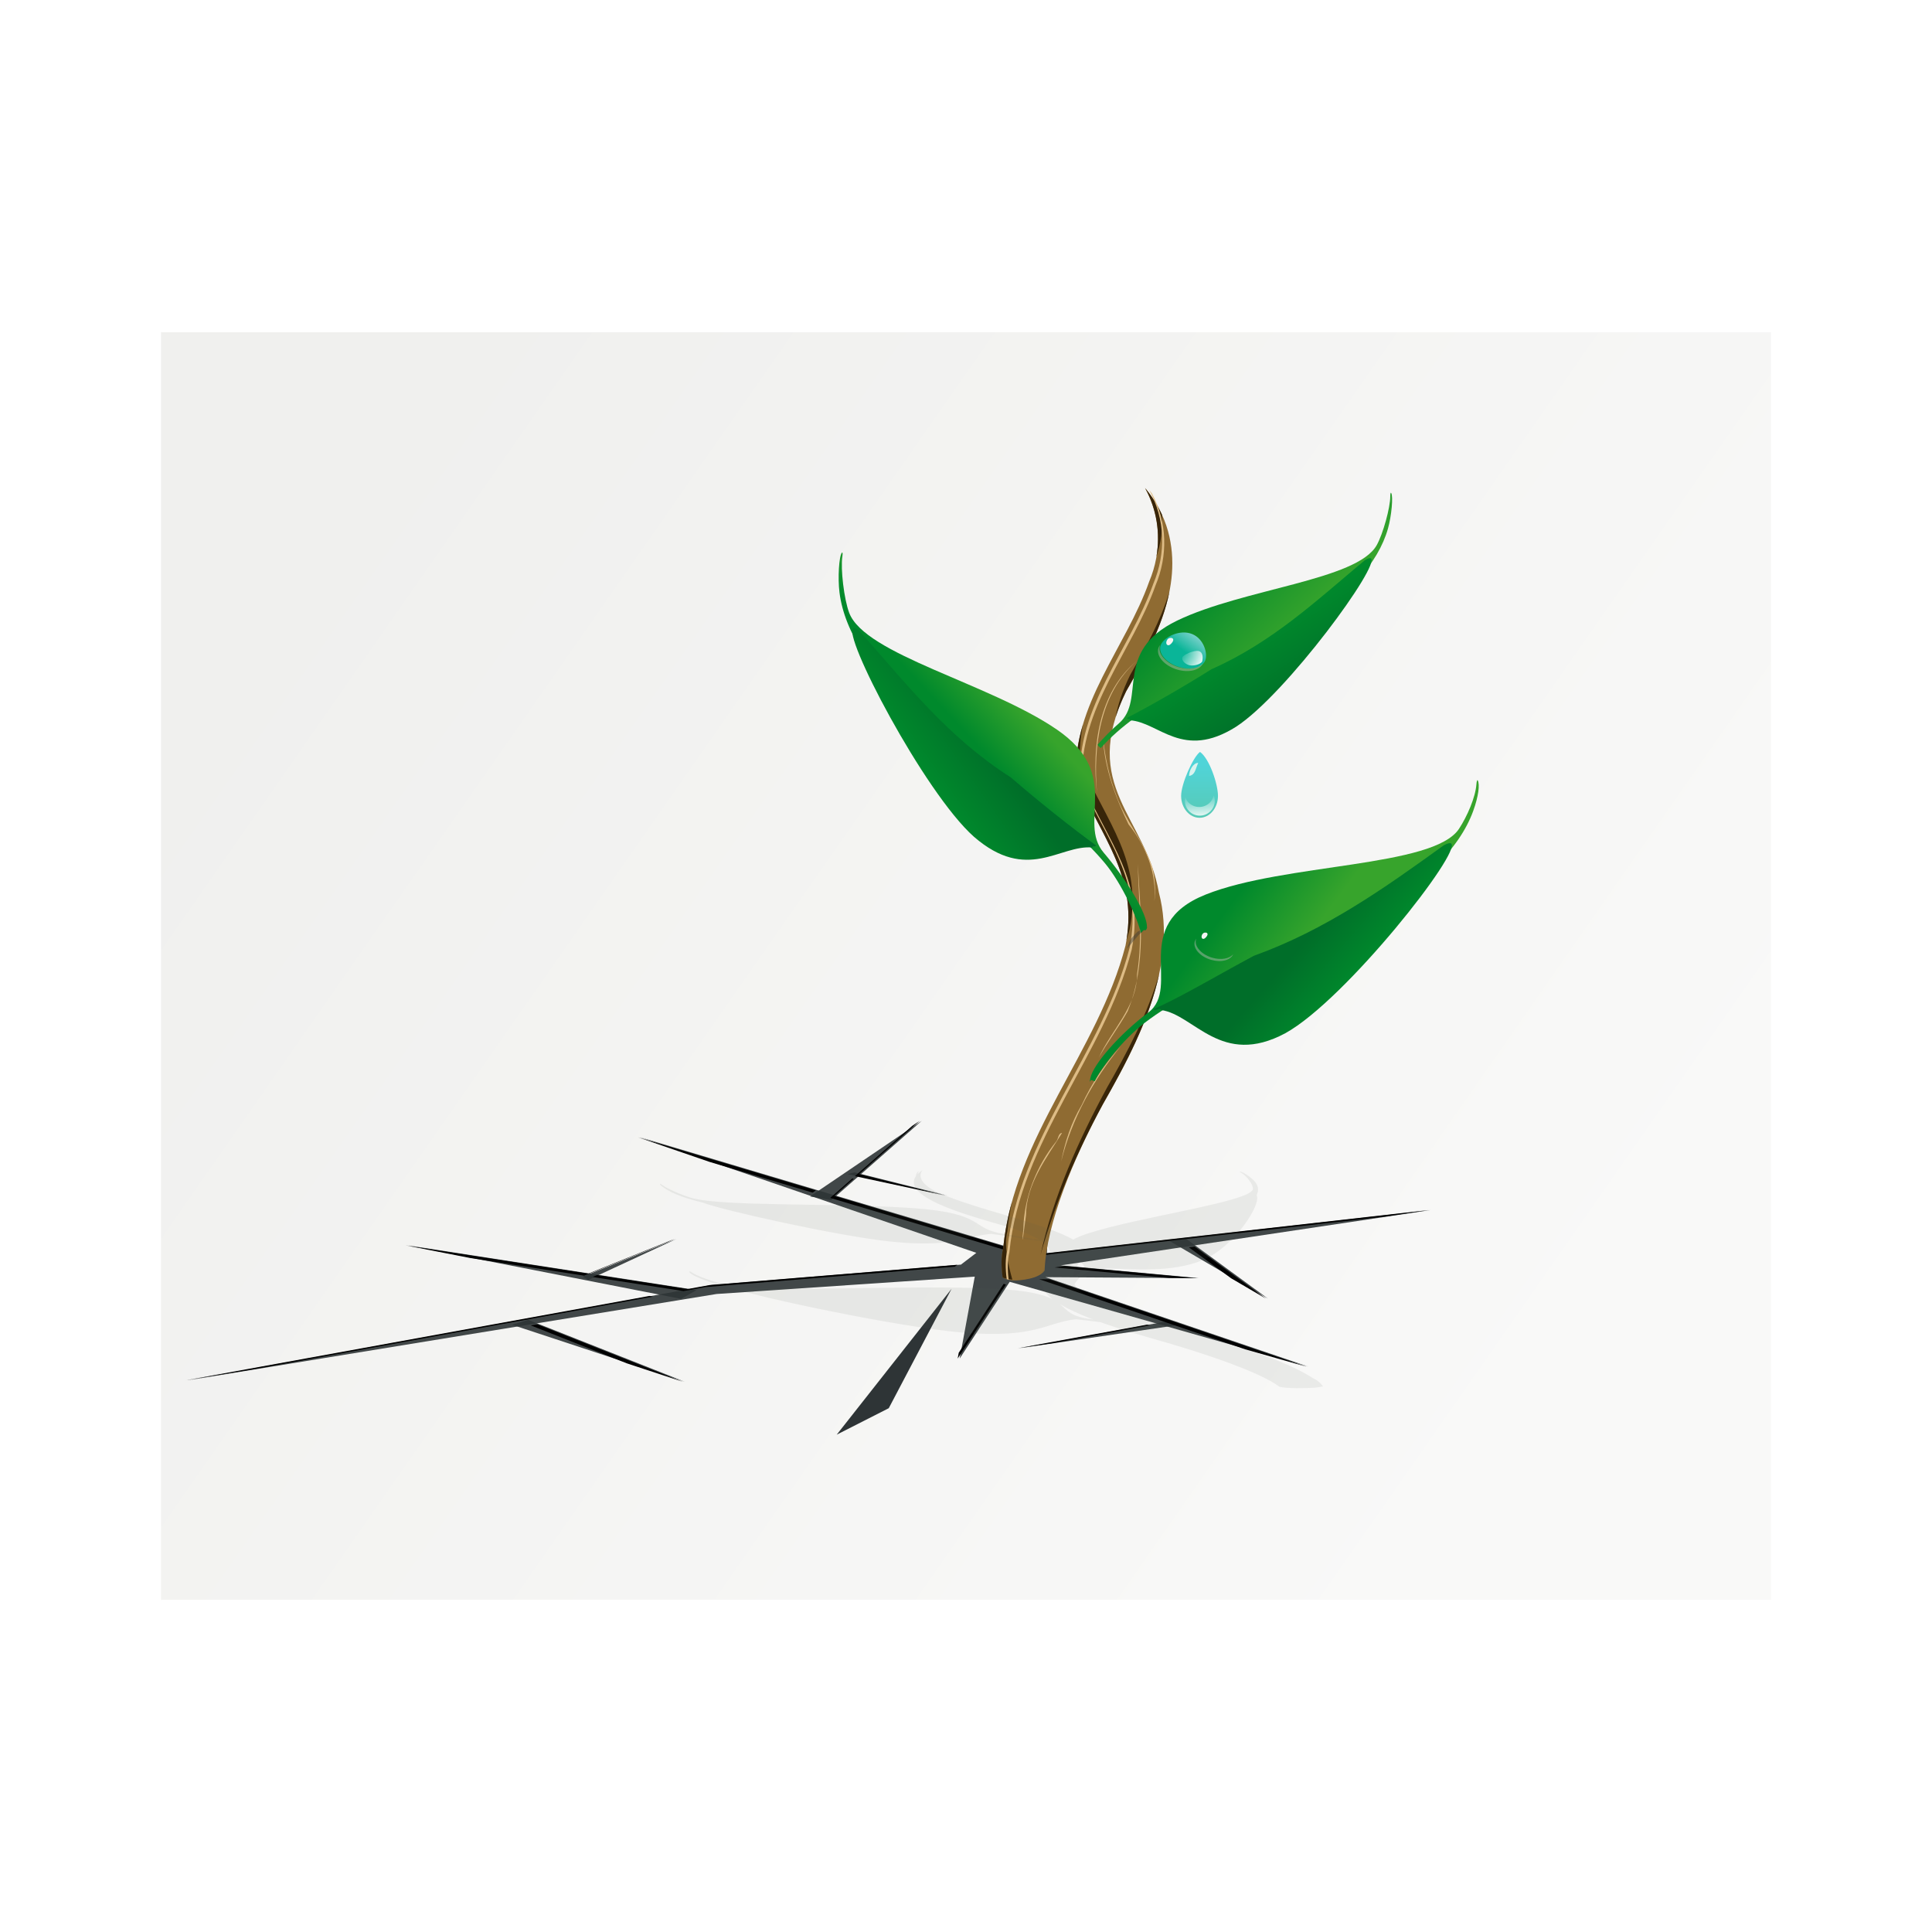 <svg:svg xmlns:dc="http://purl.org/dc/elements/1.1/" xmlns:ns1="http://sodipodi.sourceforge.net/DTD/sodipodi-0.dtd" xmlns:ns2="http://www.inkscape.org/namespaces/inkscape" xmlns:ns3="http://www.w3.org/1999/xlink" xmlns:ns5="http://creativecommons.org/ns#" xmlns:rdf="http://www.w3.org/1999/02/22-rdf-syntax-ns#" xmlns:svg="http://www.w3.org/2000/svg" height="948.0" id="svg3021" version="1.1" viewBox="-79.0 -163.0 948.0 948.0" width="948.0" ns1:docname="plant_2.svg" ns2:version="0.47pre4 r22446">
  <svg:defs id="defs3023">
    <svg:linearGradient id="linearGradient4120" ns2:collect="always">
      <svg:stop id="stop4122" offset="0" style="stop-color:#ffffff" />
      <svg:stop id="stop4124" offset="1" style="stop-color:#ffffff;stop-opacity:0" />
    </svg:linearGradient>
    <svg:linearGradient id="linearGradient4112" ns2:collect="always">
      <svg:stop id="stop4114" offset="0" style="stop-color:#0ab598" />
      <svg:stop id="stop4116" offset="1" style="stop-color:#a8dde0" />
    </svg:linearGradient>
    <svg:linearGradient gradientUnits="userSpaceOnUse" id="linearGradient3844" x1="-1683" x2="-1729.8" y1="-199.53" y2="-166.14" ns2:collect="always" ns3:href="#linearGradient2977" />
    <svg:linearGradient id="linearGradient2977" ns2:collect="always">
      <svg:stop id="stop2979" offset="0" style="stop-color:#37a42c" />
      <svg:stop id="stop2981" offset="1" style="stop-color:#00892c" />
    </svg:linearGradient>
    <svg:linearGradient gradientUnits="userSpaceOnUse" id="linearGradient3846" x1="-1772.5" x2="-1712.5" y1="-113.64" y2="-145.14" ns2:collect="always" ns3:href="#linearGradient2985" />
    <svg:linearGradient id="linearGradient2985" ns2:collect="always">
      <svg:stop id="stop2987" offset="0" style="stop-color:#00892c" />
      <svg:stop id="stop2989" offset="1" style="stop-color:#006e29" />
    </svg:linearGradient>
    <svg:linearGradient gradientTransform="matrix(-.896 0 0 .896 -2433.9 -702.22)" gradientUnits="userSpaceOnUse" id="linearGradient3852" x1="-1099.5" x2="-1004.8" y1="55.902" y2="2.352" ns2:collect="always" ns3:href="#linearGradient2977" />
    <svg:linearGradient gradientTransform="matrix(-.896 0 0 .896 -2433.9 -393.95)" gradientUnits="userSpaceOnUse" id="linearGradient3854" x1="-1082.4" x2="-1148.2" y1="28.7" y2="85.597" ns2:collect="always" ns3:href="#linearGradient2985" />
    <svg:linearGradient gradientUnits="userSpaceOnUse" id="linearGradient3779" x1="-1316.9" x2="-1250.3" y1="87.497" y2="56.605" ns2:collect="always" ns3:href="#linearGradient2977" />
    <svg:linearGradient gradientUnits="userSpaceOnUse" id="linearGradient3795" x1="-1360.2" x2="-1310.9" y1="124.88" y2="97.335" ns2:collect="always" ns3:href="#linearGradient2985" />
    <svg:filter color-interpolation-filters="sRGB" height="1.26" id="filter4028" width="1.098" x="-.049" y="-.13" ns2:collect="always">
      <svg:feGaussianBlur id="feGaussianBlur4030" stdDeviation="6.908" ns2:collect="always" />
    </svg:filter>
    <svg:linearGradient gradientTransform="matrix(.914 0 0 .969 -30.548 16.878)" gradientUnits="userSpaceOnUse" id="linearGradient4038" x1="-310.37" x2="319.63" y1="-33.209" y2="432.79" ns2:collect="always">
      <svg:stop id="stop4034" offset="0" style="stop-color:#eeeeec" />
      <svg:stop id="stop4036" offset="1" style="stop-color:#f8f8f7" />
    </svg:linearGradient>
    <svg:filter color-interpolation-filters="sRGB" height="1.348" id="filter4072" width="1.183" x="-.092" y="-.174" ns2:collect="always">
      <svg:feGaussianBlur id="feGaussianBlur4074" stdDeviation="1.656" ns2:collect="always" />
    </svg:filter>
    <svg:filter color-interpolation-filters="sRGB" id="filter4102" ns2:collect="always">
      <svg:feGaussianBlur id="feGaussianBlur4104" stdDeviation="0.144" ns2:collect="always" />
    </svg:filter>
    <svg:linearGradient gradientUnits="userSpaceOnUse" id="linearGradient4118" x1="184.09" x2="201.58" y1="46.9" y2="14.283" ns2:collect="always" ns3:href="#linearGradient4112" />
    <svg:linearGradient gradientUnits="userSpaceOnUse" id="linearGradient4126" x1="-101.06" x2="-120.72" y1="-171.12" y2="-183.83" ns2:collect="always" ns3:href="#linearGradient4120" />
    <svg:linearGradient gradientUnits="userSpaceOnUse" id="linearGradient4168" x1="109.59" x2="109.59" y1="138.79" y2="109.01" ns2:collect="always">
      <svg:stop id="stop4164" offset="0" style="stop-color:#0bb598" />
      <svg:stop id="stop4166" offset="1" style="stop-color:#00c4cc" />
    </svg:linearGradient>
    <svg:linearGradient gradientUnits="userSpaceOnUse" id="linearGradient4181" x1="362.05" x2="368.77" y1="186.05" y2="190.54" ns2:collect="always">
      <svg:stop id="stop4177" offset="0" style="stop-color:#ffffff" />
      <svg:stop id="stop4179" offset="1" style="stop-color:#ffffff;stop-opacity:0" />
    </svg:linearGradient>
  </svg:defs>
  <ns1:namedview bordercolor="#666666" borderopacity="1.0" id="namedview3025" pagecolor="#ffffff" showgrid="false" ns2:current-layer="layer1" ns2:cx="507.58007" ns2:cy="416.3925" ns2:document-units="mm" ns2:pageopacity="0.0" ns2:pageshadow="2" ns2:window-height="950" ns2:window-maximized="1" ns2:window-width="1280" ns2:window-x="0" ns2:window-y="25" ns2:zoom="0.5" />
  <svg:g id="layer1" transform="translate(399.37 80.209)" ns2:groupmode="layer" ns2:label="Layer 1">
    <svg:rect height="622" id="rect3849" style="opacity:.902;fill:url(#linearGradient4038)" width="790" x="-399.37" y="-80.209" />
    <svg:g id="g3839" style="fill:#2e3436" transform="matrix(1 0 0 .337 -604 466.88)">
      <svg:path d="m1026-65.694-146.55-123.51-24.55 111.74 7.4-119.3-126.66 25.27-259.64 125.8l257.24-138.9 122.27-29.642 7.559-17.157-165.07-168.3 182.55 161.51 18.55-105.74-1.393 113.3 188.29-63.07-181.51 80.54 67.74 18.55-75.3-1.39 129.07 130.3z" id="path3815" style="opacity:.902;fill:#2e3436" transform="translate(-258.37 -51.515)" ns1:nodetypes="cccccccccccccccccc" />
      <svg:path d="m457.63-303.2-43.311 59.562c-0.909-1.542-1.842-3.047-2.783-4.552l46.094-55.01z" id="path3829" style="opacity:.902;fill:#2e3436" />
      <svg:path d="m325.61-293.85 134.2 77.971c2.524-4.273 5.057-8.515 7.623-12.769l-141.83-65.202z" id="path3827" style="opacity:.902;fill:#2e3436" />
      <svg:path d="m384.82-185.3c-2.616 2.43-5.266 4.766-7.909 7.158l84.721 82.936-76.812-90.094z" id="path3818" style="opacity:.902;fill:#2e3436" />
      <svg:path d="m590.53-366.25-49.05-31.369c1.17-0.797 2.309-1.611 3.449-2.431l45.602 33.8z" id="path3831" style="opacity:.902;fill:#2e3436" />
      <svg:path d="m577.94-475.26-54.805 110.21c3.49 1.788 6.956 3.585 10.433 5.408l44.372-115.62z" id="path3833" style="opacity:.902;fill:#2e3436" />
      <svg:path d="m707.41-303.84c-2.585 1.328-5.177 2.575-7.774 3.867l48.119 83.652-40.345-87.519z" id="path3835" style="opacity:.902;fill:#2e3436" />
      <svg:path d="m703.45-177.66c-1.176-2.155-2.281-4.316-3.425-6.482l-74.094 40.119 77.519-33.638z" id="path3837" style="opacity:.902;fill:#2e3436" />
    </svg:g>
    <svg:path d="m-27.056 306.74-3.75 2.531-28.031 24.625 0.688 0.156 43.688 9.406-42.375-10.562 29.781-26.156zm-138.31 8.094 35.125 12.062 50.594 15.094 1.625-1.094-87.344-26.062zm201.09 18.812-2.125 4.062-1.281 35.094 169.31-19.094 21-3.156-188.31 21.25 1.406-38.156zm-95.875 1.406-10.844 9.531 86.156 25.688 0.719-1.375-84.875-25.312 9.531-8.375-0.688-0.156zm-87.219 29.656-42.375 17.031-89.656-13.875 32 6.25 55.656 8.625 41.188-16.562 3.188-1.469zm255.16 3.75-2.781 0.406 20.719 15.156 17.031 9.969-34.969-25.531zm-116.44 8.938-121.47 9.938-10.844 1.969-44.438-6.875-2.125 0.969 44.562 6.906 10.844-1.969 122.25-10 1.219-0.938zm52.688 0.594-4.906 0.719 55.969 5.156 13.75 0.094-64.812-5.969zm-12.469 6.5 101.03 34.375 30.031 8.531-126.03-42.875-5.031-0.031zm-17.469 2.281-22.031 33.781-0.531 2.875 23.688-36.344-1.125-0.312zm-173.75 5.906-227.72 41.438 33.938-5.531 195.47-35.562-1.688-0.344zm-55.062 13.938-3.219 0.531 47.094 18.594 27.469 9.062-71.344-28.188zm299.19 0.156-63.531 11.594 17.562-2.562 47.344-8.656-1.375-0.375z" id="path3853" style="fill:#000000" />
    <svg:path d="m83.491-3.747c7.857 14.196 8.33 30.98 2.031 45.906-11.389 32.281-37.725 60.341-35.938 96.406 12.822 29.737 31.017 48.749 24.312 82.219-13.447 52.063-54.668 93.675-60 148.38-1.056 4.144-0.982 9.229-0.25 14.469 1.784 0.946 3.759 1.469 5.875 1.469 2.427 0 11.968-0.684 14.688-4.906 0.865-23.015 14.103-54.863 28.531-81.5 17.559-30.757 36.898-68.23 27.562-103.84-6.481-37.531-38.954-52.02-16.125-98.781 13.478-23.538 28.256-50.648 20.594-78.625-2.141-7.777-6.135-14.999-11.281-21.188z" id="path3864" style="fill:#8f6b32" ns1:nodetypes="ccccccscccccc" />
    <svg:path d="m83.491-3.747c5.763 10.411 7.535 22.214 5.594 33.656 2.231-6.716 3.164-13.725 2.688-20.625-2.163-4.684-4.983-9.066-8.281-13.031zm11.969 50.781c-4.296 14.391-11.961 28.177-19.25 40.906-3.761 7.705-6.034 14.519-7.156 20.719 1.244-3.937 2.937-8.144 5.125-12.625 8.649-15.105 17.833-31.668 21.281-49zm-42.469 65.344c-2.481 8.348-3.862 17.002-3.406 26.188 12.503 28.997 30.098 47.799 24.75 79.75 0.562-1.874 1.103-3.724 1.594-5.625 6.704-33.47-11.49-52.513-24.312-82.25-0.31-6.244 0.222-12.235 1.375-18.062zm37.469 122.19c-5.628 19.762-15.934 38.915-25.688 56-13.814 25.504-26.383 53.351-32.562 81.938 7.157-25.524 18.034-50.74 30.531-73.812 11.085-19.418 22.883-41.509 27.719-64.125zm-72.156 111.5c-2.091 7.46-3.632 15.153-4.406 23.094-1.054 4.136-1.009 9.208-0.281 14.438 1.244 0.665 3.327 0.873 4.75 1.094-2.253-8.185-4.13-17.011-2.438-23.656 0.496-5.089 1.309-10.088 2.375-14.969z" id="path3866" style="fill:#382509" ns1:nodetypes="cccccccccccccccccccccccccc" />
    <svg:path d="m85.522-2.747c7.857 14.196 8.33 31.011 2.031 45.938-11.389 32.281-37.725 60.341-35.938 96.406 12.822 29.737 31.016 48.749 24.312 82.219-13.447 52.063-54.668 93.644-60 148.34-1.041 4.088-1.016 9.116-0.312 14.281 0.31 0.103 0.619 0.203 0.938 0.281-0.609-4.904-0.617-9.637 0.375-13.531 5.332-54.7 46.553-96.312 60-148.38 6.704-33.47-11.459-52.482-24.281-82.219-1.788-36.066 24.549-64.125 35.938-96.406 6.184-14.655 5.826-31.096-1.625-45.125-0.466-0.604-0.95-1.227-1.438-1.812z" id="path3871" style="fill:#debc85" />
    <svg:path d="m79.944 180.6c1.269 24.103 4.447 49.567-5.036 72.474-4.285 7.579-10.78 16.41-14.161 22.826 6.176-13.755 18.888-25.11 18.822-41.175 2.88-17.927 0.734-36.107 0.376-54.126z" id="path3885" style="fill:#debc85" />
    <svg:path d="m71.647 270.07c-13.581 16.536-24.12 35.828-29.326 56.643 1.913-9.712 5.003-19.249 10.076-27.706 4.817-10.591 11.427-20.339 19.251-28.937z" id="path3887" style="fill:#debc85" />
    <svg:path d="m42.75 312.71c-7.736 12.481-17.506 25.029-17.694 40.412-0.548 4.641-2.541 19.684-1.323 6.88 0.403-15.764 6.416-31.046 16.278-43.273 0.884-1.085 0.905-3.937 2.739-4.02z" id="path3889" style="fill:#debc85" />
    <svg:path d="m88.066 199.07c1.189-13.961-4.133-27.144-12.681-37.761-6.441-13.298-11.828-27.708-12.546-42.535 1.1 9.621 2.987 19.055 6.49 28.096 4.338 12.629 13.835 22.888 17.765 35.587 1.214 5.431 1.699 11.078 0.972 16.612z" id="path3891" style="fill:#debc85" />
    <svg:path d="m79.234 81.222c-18.055 15.982-21.234 42.038-19.326 64.779-2.625-22.706 0.772-49.214 19.326-64.779z" id="path3893" style="fill:#debc85" />
    <svg:g id="g2906" transform="matrix(-.543 -.113 -.113 .543 -539.36 17.957)">
      <svg:path d="m-1154.8 255.79c-2.781-12.2-16.725-41.062-32.828-59.713-19.587-22.686-50.993-48.865-88.871-74.08-36.691-24.425-64.914-44.523-82.113-58.478-43.932-35.643-70.169-74.07-75.331-110.33-1.893-13.3-1.025-23.808 1.583-26.97 0.636-0.771 0.859 0.791 0.497 3.47-1.56 11.508 2.196 29.446 7.019 41.737 14.976 38.163 145 61.236 207.59 102.66 60.805 40.241 3.833 84.508 28.47 112.54 20.75 23.612 38.447 54.72 38.326 67.367-0.033 3.457-0.315 3.884-0.892 1.352l-0.001 0v-0l-3.455 0.441z" id="path2902" style="fill:url(#linearGradient3779)" ns1:nodetypes="cssssssssssccccc" />
      <svg:path d="m-1420.5-14.44c-11.872 3.694 62.965 154.48 109.23 194.24 49.441 41.492 82.343 0.204 111.88 2.346 1.017-2.563 5.3 2.82 6.75 0.583-21.201-14.869-49.44-40.984-77.372-64.297-57.497-35.337-100.84-82.026-144.62-129.96-2.818-2.358-4.744-3.255-5.86-2.908z" id="path2904" style="fill:url(#linearGradient3795)" ns1:nodetypes="ccccccc" />
    </svg:g>
    <svg:g id="g3848" transform="matrix(.488 .14 -.14 .488 797.15 455.89)">
      <svg:path d="m-1371.1-852c-0.46-0.106-0.369 1.313 0.25 3.469 3.039 10.58 3.278 36.781 0.438 48.969-8.819 37.843-112.41 75.986-165.44 123.41-51.517 46.068-7.233 81.083-26.5 110.75-5.306 8.171-10.167 17.056-14.281 25.719 0.868 0.772 1.885 1.408 3.031 1.875 0.278 0.113 0.559 0.223 0.844 0.312 3.347-6.651 6.978-13.15 10.625-18.875 15.264-23.96 41.116-52.821 73.188-81.656 31.067-27.932 54.78-50.651 69-66.094 36.321-39.445 55.687-79.07 55.562-113.78-0.046-12.733-3.589-31.329-6.469-33.938-0.088-0.08-0.184-0.141-0.25-0.156z" id="path2918" style="fill:url(#linearGradient3852)" transform="translate(0 308.27)" />
      <svg:path d="m-1372.5-477.45c11.641 1.839-42.222 148.71-80.168 192.33-40.687 45.685-72.875 16.272-100.28 22.325-1.305-2.264-1.919 0.555-3.586-1.345 17.848-16.849 42.655-42.153 65.658-67.843 49.086-41.016 78.78-90.98 113.28-141.93 2.32-2.597 4.004-3.702 5.098-3.529z" id="path2920" style="fill:url(#linearGradient3854)" ns1:nodetypes="ccccccc" />
    </svg:g>
    <svg:path d="m84.907 211.64-4.569 3.935-5.712 6.727s1.523-4.316 1.904-4.823c0.381-0.508 3.3-3.554 3.3-3.554l5.077-2.285z" id="path3926" style="opacity:.4;fill:#2e3436" />
    <svg:g id="g3840" transform="matrix(.504 -.065 .065 .504 897.1 108.27)">
      <svg:path d="m-1618.7 2.156c-1.046-13.19-11.912-49.478-25.911-71.453-17.028-26.73-45.89-58.92-81.669-91.089-34.659-31.162-61.118-56.503-76.982-73.732-40.521-44.006-62.103-88.222-61.964-126.95 0.051-14.206 4.009-34.962 7.222-37.872 0.783-0.71 0.778 0.958-0.01 3.707-3.39 11.803-3.646 41.041-0.477 54.637 9.838 42.219 125.4 84.759 184.56 137.66 57.473 51.395 8.065 90.474 29.56 123.57 18.103 27.875 34.323 63.444 32.263 76.658-0.563 3.612-3.378 3.7-3.595 0.963h-0.001l3.381-1.348-6.378 5.24z" id="path2895" style="fill:url(#linearGradient3844)" ns1:nodetypes="cssssssssssccccc" />
      <svg:path d="m-1856.1-325.15c-12.987 2.051 47.104 165.9 89.438 214.56 45.391 50.968 81.301 18.153 111.87 24.906 1.456-2.526 2.141 0.619 4-1.5-19.911-18.797-47.587-47.027-73.25-75.688-54.761-45.758-87.889-101.5-126.38-158.34-2.588-2.898-4.466-4.13-5.688-3.938z" id="path2897" style="fill:url(#linearGradient3846)" ns1:nodetypes="ccccccc" />
    </svg:g>
    <svg:path d="m-67.802 460.75 56.351-71.562-30.819 58.586-25.531 12.977z" id="path3921" style="fill:#2e3436" ns1:nodetypes="cccc" />
    <svg:path d="m-305.89 342.13c0.19-0.033 0.542 0.099 0.921 0.351 2.125 1.415 10.391 3.603 15.452 4.082 15.716 1.489 70.611-14.205 107.61-19.957 35.945-5.588 28.855 5.309 46.268 4.234 4.796-0.296 9.658-0.452 14.119-0.492-0.01 0.019-0.031 0.041-0.042 0.06 0.266-0.052 1.093-0.196 2.986-0.493-1.683-0.694-3.716-1.343-6.217-1.926-0.056-0.013-0.127-0.022-0.184-0.035-0.467-0.108-0.941-0.213-1.439-0.317-0.268-0.056-0.538-0.109-0.815-0.164-0.451-0.089-0.922-0.175-1.398-0.26-0.232-0.042-0.464-0.077-0.702-0.117-1.578-0.271-3.281-0.529-5.134-0.765-0.007-0.001-0.004-0.007-0.012-0.008-1.358-0.12-2.728-0.241-4.1-0.367-0.39-0.036-0.782-0.073-1.172-0.11-0.981-0.091-1.982-0.185-2.963-0.281-0.79-0.077-1.581-0.154-2.368-0.235-0.128-0.013-0.247-0.032-0.375-0.045-1.635-0.17-3.263-0.343-4.873-0.532-0.198-0.023-0.392-0.048-0.589-0.071-0.668-0.08-1.332-0.164-1.993-0.248-0.674-0.086-1.351-0.173-2.017-0.264-0.025-0.003-0.041-0.011-0.065-0.014-1.114-0.152-2.248-0.301-3.332-0.469-0.716-0.111-1.406-0.235-2.106-0.352-0.097-0.016-0.195-0.032-0.291-0.048-0.705-0.12-1.402-0.241-2.088-0.37-0.117-0.022-0.24-0.041-0.357-0.063-0.658-0.125-1.306-0.258-1.945-0.391-0.348-0.072-0.693-0.148-1.035-0.223-1.139-0.25-2.231-0.515-3.294-0.795-0.014-0.004-0.039-0.003-0.053-0.007-0.678-0.179-1.33-0.365-1.974-0.557-0.037-0.011-0.064-0.027-0.101-0.038-6.449-1.939-11.088-4.561-12.399-8.274-0.327-0.938-0.396-1.934-0.234-2.964 0.007-0.044 0.011-0.089 0.018-0.134 0.033-0.187 0.074-0.372 0.122-0.562 0.043-0.172 0.084-0.347 0.14-0.521 0.02-0.061 0.051-0.124 0.072-0.186 0.024-0.071 0.052-0.139 0.079-0.211-0.058-0.772 0.023-1.577 0.281-2.415 0.215-0.292 0.441-0.595 0.684-0.889-0.25 0.705-0.37 1.384-0.398 2.045 0.104-0.2 0.207-0.401 0.325-0.602 0.017-0.029 0.031-0.056 0.048-0.085 0.209-0.351 0.445-0.701 0.696-1.056 0.02-0.029 0.028-0.056 0.048-0.085 0.256-0.357 0.542-0.717 0.839-1.078-0.132 0.372-0.222 0.733-0.292 1.092-0.007 0.037-0.006 0.072-0.013 0.109-0.057 0.321-0.099 0.642-0.106 0.953-0.002 0.07 0.004 0.139 0.005 0.208 0 0.039-0.002 0.078-0.001 0.117 0.015 0.463 0.071 0.92 0.195 1.358 0.006 0.021 0.006 0.045 0.011 0.066 0.063 0.215 0.157 0.423 0.247 0.632 0.015 0.034 0.044 0.064 0.059 0.098 0.191 0.424 0.412 0.836 0.708 1.233 0.028 0.038 0.053 0.076 0.083 0.114 0.029 0.038 0.053 0.076 0.083 0.114 0.16 0.199 0.346 0.397 0.533 0.589 0.138 0.142 0.298 0.28 0.45 0.417 0.2 0.181 0.404 0.362 0.628 0.536 0.267 0.207 0.559 0.406 0.86 0.603 0.02 0.013 0.039 0.026 0.059 0.04 0.259 0.167 0.536 0.328 0.819 0.488 0.035 0.02 0.059 0.043 0.095 0.063 0.273 0.151 0.548 0.301 0.843 0.446 0.092 0.045 0.191 0.087 0.285 0.132 0.588 0.277 1.221 0.543 1.889 0.793 2.252 0.843 4.937 1.532 8.05 2.038 18.492 3.817 45.075 4.091 61.115 8.995 0.189 0.058 0.378 0.113 0.565 0.172 0.067 0.021 0.123 0.047 0.19 0.068 0.559 0.179 1.098 0.368 1.628 0.56 0.126 0.046 0.256 0.09 0.38 0.137 1.332-1.428 3.265-3.052 5.998-4.917 23.036-15.712 75.906-37.46 75.412-44.984-0.159-2.423-4.064-6.694-7.304-7.974-0.754-0.298-0.961-0.549-0.473-0.55 1.999-0.003 6.667 2.53 8.531 4.611 1.731 1.932 2.27 4.288 1.647 7.036 3.343 4.293-5.413 31.443-18.983 42.985-16.087 13.377-38.059 13.578-52.637 18.45-1.431 1.418-2.669 2.758-3.695 3.997-1.752 2.116-2.873 4.516-3.55 6.756 0.028 0.043 0.036 0.088 0.065 0.131 0.072 0.107 0.134 0.212 0.213 0.317 0.03 0.041 0.064 0.081 0.095 0.122 0.55 0.717 1.253 1.414 2.114 2.083 0.004 0.003 0.008 0.005 0.012 0.008 0.3 0.233 0.607 0.465 0.949 0.692 0.247 0.164 0.496 0.321 0.765 0.482 0.111 0.067 0.223 0.131 0.338 0.197 0.288 0.164 0.589 0.325 0.902 0.485 0.114 0.058 0.227 0.114 0.344 0.171 0.11 0.054 0.22 0.11 0.333 0.163 0.788 0.376 1.659 0.738 2.602 1.093 0.44 0.166 0.879 0.333 1.355 0.495 27.861 7.837 72.179 7.674 100.62 15.118 0.03 0.01 0.059 0.021 0.089 0.03 0.57 0.15 1.137 0.302 1.694 0.458 0.137 0.038 0.263 0.081 0.398 0.12 0.858 0.244 1.707 0.494 2.532 0.754 0.081 0.025 0.163 0.049 0.244 0.075 0.091 0.029 0.177 0.061 0.267 0.091 0.024 0.008 0.053 0.014 0.077 0.022 0.704 0.228 1.385 0.463 2.062 0.704 0.14 0.05 0.295 0.093 0.434 0.143 0.231 0.084 0.455 0.166 0.683 0.251 0.828 0.309 1.617 0.628 2.4 0.958 0.285 0.12 0.571 0.239 0.849 0.362 0.418 0.185 0.837 0.374 1.241 0.565 0.323 0.092 0.633 0.192 0.933 0.301 0.301 0.109 0.588 0.22 0.867 0.345 0.005 0.003 0.007 0.005 0.012 0.008 0.274 0.122 0.547 0.252 0.802 0.389 0.005 0.003 0.007 0.005 0.012 0.008 0.512 0.276 0.973 0.583 1.406 0.909 0.015 0.011 0.033 0.021 0.047 0.032 0.638 0.484 1.197 1.017 1.67 1.583-0.006 0.003-0.023 0.006-0.03 0.009 0.003 0.003 0.009 0.005 0.012 0.008-1.343 0.773-3.029 1.496-5.048 2.129-2.316 0.726-11.68 3.405-15.878 3.149-8.445-4.92-28.7-8.697-49.767-11.19-0.978-0.114-1.969-0.222-2.951-0.332-0.39-0.044-0.776-0.092-1.166-0.135-1.431-0.157-2.846-0.314-4.284-0.461-2.242-0.2-4.528-0.406-6.808-0.624-1.328-0.127-2.649-0.27-3.981-0.405-0.948-0.096-1.903-0.193-2.85-0.294-0.859-0.091-1.738-0.173-2.594-0.269-0.281-0.031-0.564-0.064-0.845-0.096-1.517-0.172-3.04-0.357-4.54-0.544-0.748-0.093-1.489-0.192-2.231-0.29-0.26-0.034-0.514-0.072-0.773-0.107-1.973-0.264-3.934-0.535-5.848-0.832-0.538-0.084-1.074-0.167-1.606-0.253-0.532-0.086-1.063-0.181-1.588-0.27-0.113-0.019-0.232-0.035-0.345-0.055-0.555 0.041-1.108 0.077-1.656 0.123-3.277 0.275-6.835 0.624-10.615 1.046-14.172 5.486-17.328 15.827-53.335 20.879-31.191 4.252-101.99 3.525-111.91 1.384-6.981-0.08-12.879-0.591-17.544-1.53-5.073-1.022-7.931-2.281-7.681-3.108 0.061-0.202 0.646-0.085 1.314 0.263 2.868 1.495 10.278 2.651 16.428 3.009 19.098 1.11 88.21-21.335 130.99-28.982 15.781-2.821 23.67-2.338 28.499-0.751-3.078-1.814-5.249-3.916-6.205-6.364-0.927-1.315-1.389-2.657-1.58-4.008-0.016-0.03-0.031-0.06-0.047-0.09-0.221-0.906-0.165-1.862 0.039-2.84 0.8-6.995 6.502-13.956-3.321-18.74l-5.106 0.716 0.06-0.077c-0.041 0.03-0.087 0.058-0.131 0.088-3.503 0.065-7.084 0.195-10.415 0.39-2.789 0.163-5.799 0.386-9.036 0.667-12.756 4.522-16.989 12.566-47.868 16.164-26.609 2.992-85.22 1.504-93.616-0.474-5.854-0.249-10.725-0.849-14.47-1.819-4.046-1.048-8.538-3.204-8.183-3.94 0.011-0.022 0.05-0.056 0.072-0.069 0.02-0.011 0.032-0.014 0.059-0.019zm209.28-4.401c-0.009 0.03-0.027 0.063-0.036 0.093-0.136 0.461-0.239 0.907-0.371 1.361-0.054 0.187-0.111 0.377-0.164 0.563-0.023 0.081-0.05 0.163-0.073 0.244-0.156 0.553-0.321 1.113-0.456 1.655-0.023 0.092-0.045 0.186-0.067 0.277-0.126 0.526-0.243 1.045-0.336 1.56-0.019 0.106-0.032 0.213-0.049 0.318-0.082 0.496-0.124 0.986-0.163 1.471-0.01 0.12-0.025 0.24-0.032 0.359-0.009 0.173-0.012 0.345-0.015 0.517-0.002 0.125-0.01 0.251-0.008 0.375 0.007 0.439 0.041 0.868 0.1 1.295 1.022-1.53 2.184-3.096 3.472-4.614 2.047-2.413 0.558-3.987-1.804-5.474zm-5.184 26.956c4.061 2.651 6.189 5.744 16.001 4.888 0.39-0.034 0.777-0.066 1.167-0.098-0.605-0.118-1.209-0.232-1.802-0.355-0.231-0.048-0.466-0.094-0.696-0.143-2.733-0.578-5.316-1.221-7.736-1.916-0.04-0.011-0.091-0.017-0.131-0.029-2.471-0.713-4.753-1.492-6.804-2.348z" id="path3927" style="opacity:.3;filter:url(#filter4028);fill:#555753" transform="matrix(0.98 .199 -.167 .822 202.57 117.33)" />
    <svg:g id="g4092" transform="matrix(.51 0 0 .565 163.29 180.03)">
      <svg:path d="m207 49.806c0 11.322-10.074 20.5-22.5 20.5s-22.5-9.178-22.5-20.5 12.44-28.369 24.867-28.369c12.426 0 20.133 17.047 20.133 28.369z" id="path4094" style="fill:url(#linearGradient4118)" transform="matrix(.968 .249 -.158 .614 -290.68 -258.77)" ns1:nodetypes="csssc" />
      <svg:path d="m-101.45-174.9c-0.631 2.517-8.395 4.587-12.639 3.466-4.244-1.121-7.174-4.07-6.543-6.586 0.631-2.517 11.721-6.749 15.965-5.628 4.244 1.121 3.848 6.231 3.217 8.748z" id="path4096" style="fill:url(#linearGradient4126)" ns1:nodetypes="csssc" />
      <svg:path d="m-141.88-189.12c-0.933 1.123-1.611 2.288-1.906 3.438-1.789 6.953 6.528 15.091 18.562 18.188 11.282 2.903 21.844 0.343 24.594-5.719-4.029 4.492-13.335 6.129-23.188 3.594-12.034-3.097-20.32-11.234-18.531-18.188 0.112-0.435 0.26-0.877 0.469-1.312z" id="path4098" style="opacity:.673;filter:url(#filter4072);fill:#babdb6" />
      <svg:path d="m-132.58-189.16c-1.513 0.881-3.031 0.375-3.389-1.131-0.358-1.506 0.578-3.441 2.091-4.322 1.513-0.881 4.151-0.701 4.509 0.805 0.358 1.506-1.698 3.766-3.211 4.647z" id="path4128" style="fill:#f4f4f3" ns1:nodetypes="csssc" ns2:transform-center-x="1.7136107" ns2:transform-center-y="1.8117489" />
    </svg:g>
    <svg:g id="g4106" style="fill:#0bb598" transform="matrix(.89 0 0 .89 12.691 34.539)">
      <svg:path d="m119.75 126.73c0 6.662-4.548 12.062-10.157 12.062-5.61 0-10.157-5.4-10.157-12.062 0-6.662 6.579-21.457 10.411-24.251 5.102 3.555 9.903 17.589 9.903 24.251z" id="path4089" style="opacity:.673;fill:url(#linearGradient4168)" ns1:nodetypes="csscc" />
      <svg:path d="m222.48 1.197c0-3.59 2.649-8.935 6.239-8.935-2.191 4.788-1.951 8.065-6.239 8.935z" id="path4100" style="filter:url(#filter4102);fill:#d9f3ef" transform="matrix(.808 0 0 .808 -75.951 114.78)" ns1:nodetypes="ccc" />
      <svg:path d="m367.16 184.62c-2.58 0-4.656 2.107-4.656 4.688 0 2.119 1.41 3.865 3.344 4.438-0.666-0.808-1.094-1.809-1.094-2.938 0-2.58 2.076-4.688 4.656-4.688 0.461 0 0.923 0.094 1.344 0.219-0.857-1.038-2.142-1.719-3.594-1.719z" id="path4170" style="filter:url(#filter4102);fill:url(#linearGradient4181)" transform="matrix(-1.083 -1.4 1.4 -1.083 242.39 848.4)" ns2:transform-center-x="1.9690563" ns2:transform-center-y="-5.5433628" />
    </svg:g>
    <svg:g id="g4132" transform="matrix(.438 0 0 .485 170.8 309.02)">
      <svg:path d="m207 49.806c0 11.322-10.074 20.5-22.5 20.5s-22.5-9.178-22.5-20.5 12.44-28.369 24.867-28.369c12.426 0 20.133 17.047 20.133 28.369z" id="path4134" style="fill:url(#linearGradient4118)" transform="matrix(.968 .249 -.158 .614 -290.68 -258.77)" ns1:nodetypes="csssc" />
      <svg:path d="m-101.45-174.9c-0.631 2.517-8.395 4.587-12.639 3.466-4.244-1.121-7.174-4.07-6.543-6.586 0.631-2.517 11.721-6.749 15.965-5.628 4.244 1.121 3.848 6.231 3.217 8.748z" id="path4136" style="fill:url(#linearGradient4126)" ns1:nodetypes="csssc" />
      <svg:path d="m-141.88-189.12c-0.933 1.123-1.611 2.288-1.906 3.438-1.789 6.953 6.528 15.091 18.562 18.188 11.282 2.903 21.844 0.343 24.594-5.719-4.029 4.492-13.335 6.129-23.188 3.594-12.034-3.097-20.32-11.234-18.531-18.188 0.112-0.435 0.26-0.877 0.469-1.312z" id="path4138" style="opacity:.673;filter:url(#filter4072);fill:#babdb6" />
      <svg:path d="m-132.58-189.16c-1.513 0.881-3.031 0.375-3.389-1.131-0.358-1.506 0.578-3.441 2.091-4.322 1.513-0.881 4.151-0.701 4.509 0.805 0.358 1.506-1.698 3.766-3.211 4.647z" id="path4140" style="fill:#f4f4f3" ns1:nodetypes="csssc" ns2:transform-center-x="1.7136107" ns2:transform-center-y="1.8117489" />
    </svg:g>
  </svg:g>
</svg:svg>